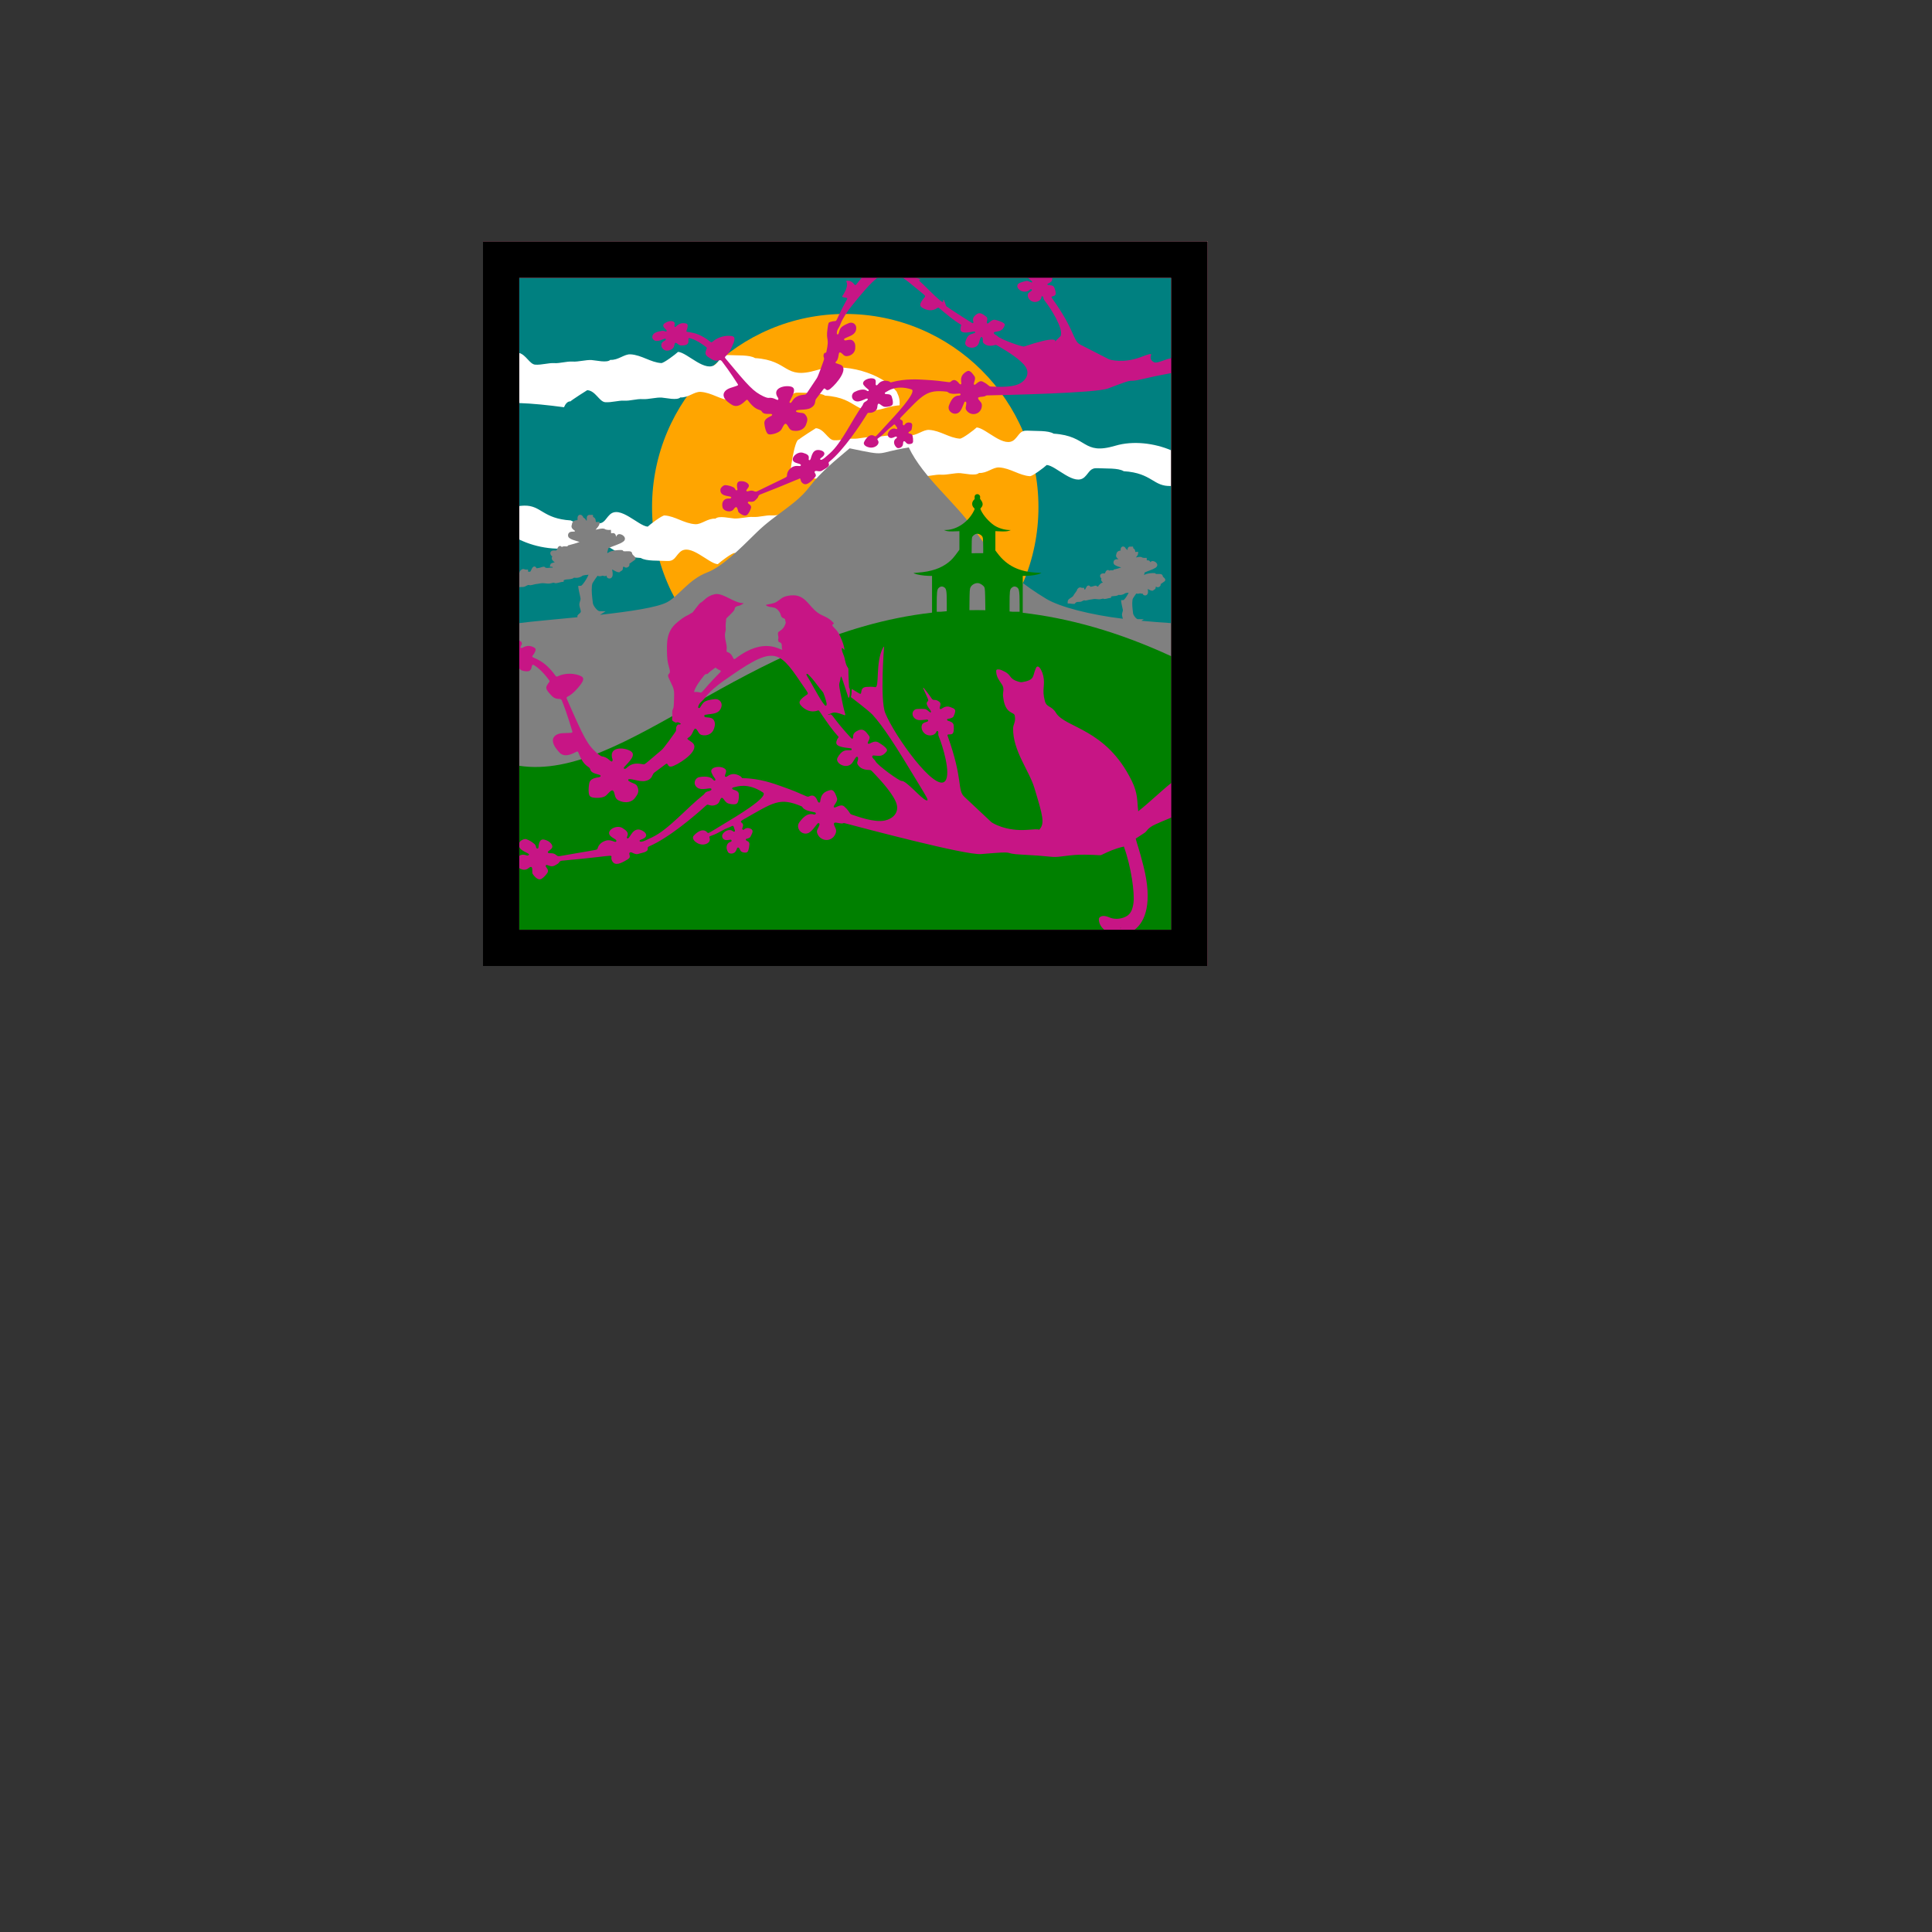 <svg version="1.1" xmlns="http://www.w3.org/2000/svg" xmlns:xlink="http://www.w3.org/1999/xlink" width="800" height="800" viewBox="0,0,800,800"><rect x="0" y="0" width="800" height="800" fill="#333333" stroke="none"/><defs><clipPath id="clip-1"><rect x="521.053" y="389.474" transform="scale(0.38,0.38)" width="800" height="800"/></clipPath><clipPath id="clip-2"><rect x="558.333" y="365.113" transform="scale(0.36,0.36)" width="800" height="391.996"/></clipPath><clipPath id="clip-3"><rect x="286.111" y="230.873" transform="scale(0.72,0.72)" width="400" height="377.143"/></clipPath><clipPath id="clip-4"><rect x="145" y="51.5" transform="scale(1.4,1.4)" width="210" height="297"/></clipPath></defs><g fill="none" fill-rule="nonzero" stroke="none" stroke-width="1" stroke-linecap="butt" stroke-linejoin="miter" stroke-miterlimit="10" stroke-dasharray="" stroke-dashoffset="0" font-family="none" font-weight="none" font-size="none" text-anchor="none" style="mix-blend-mode: normal"><g><path d="M200,400v-300h300v300z" fill="#ffa500"/><path d="M200,400v-300h300v300zM350,290c44.183,0 80,-35.817 80,-80c0,-44.183 -35.817,-80 -80,-80c-44.183,0 -80,35.817 -80,80c0,44.183 35.817,80 80,80z" fill="#008080"/><path d="M200,400v-300h300v300zM485,385l0,-183.772c-7.56,0.366 -7.766,-5.361 -19.702,-6.114c-2.25,-1.411 -7.449,-1.033 -10.774,-1.243c-3.147,-0.198 -3.391,1.7 -5.353,3.609c-4.234,4.12 -11.869,-4.695 -15.741,-4.939c-1.003,0.976 -5.929,4.701 -6.955,4.636c-4.418,-0.279 -8.053,-3.328 -12.713,-3.622c-2.639,-0.166 -5.068,2.5 -8.381,2.291c-1.383,1.345 -5.918,0.191 -7.746,0.075c-2.303,-0.145 -5.508,0.781 -7.777,0.637c-2.709,-0.171 -5.239,0.797 -7.776,0.637c-2.255,-0.142 -5.099,0.806 -7.777,0.637c-2.506,-0.158 -4.005,-4.763 -7.479,-4.983c-0.066,-0.004 -6.266,3.965 -6.955,4.636c-1.169,-0.074 -2.086,1.05 -2.671,2.43c-12.045,-1.621 -22.583,-2.364 -30.307,-1.309c0.115,-2.185 1.978,-16.791 3.978,-16.665c0.689,-0.671 6.888,-4.639 6.954,-4.635c3.474,0.219 4.975,4.824 7.481,4.983c2.677,0.169 5.521,-0.78 7.776,-0.637c2.537,0.16 5.067,-0.809 7.776,-0.638c2.27,0.143 5.473,-0.783 7.777,-0.637c1.828,0.115 6.364,1.27 7.747,-0.075c3.313,0.209 5.741,-2.457 8.38,-2.291c4.66,0.294 8.294,3.342 12.713,3.621c1.026,0.065 5.953,-3.661 6.955,-4.636c3.872,0.244 11.507,9.06 15.741,4.94c1.962,-1.909 2.206,-3.808 5.352,-3.609c3.325,0.21 8.524,-0.169 10.774,1.243c14.419,0.909 11.722,9.077 25.546,4.994c7.364,-2.175 16.14,-1.075 23.158,1.907v-71.472h-270l0,31.161c2.896,0.82 4.347,4.694 6.642,4.839c2.677,0.169 5.521,-0.78 7.777,-0.637c2.537,0.16 5.067,-0.809 7.776,-0.638c2.27,0.143 5.473,-0.783 7.777,-0.637c1.828,0.115 6.364,1.27 7.746,-0.075c3.313,0.209 5.742,-2.457 8.381,-2.291c4.66,0.294 8.294,3.342 12.713,3.621c1.026,0.065 5.951,-3.66 6.955,-4.636h0.001c3.872,0.245 11.506,9.059 15.74,4.94c1.962,-1.909 2.206,-3.808 5.353,-3.609c3.325,0.21 8.524,-0.169 10.774,1.243c14.419,0.909 11.721,9.077 25.545,4.994c11.703,-3.457 26.973,1.359 33.084,8.852l0.003,0.001c1.216,2.534 1.325,3.599 1.236,5.692c-1.823,0.169 -3.612,0.493 -5.323,0.998c-13.824,4.083 -11.126,-4.086 -25.545,-4.995c-2.25,-1.411 -7.449,-1.033 -10.774,-1.243c-3.147,-0.198 -3.391,1.7 -5.353,3.609c-4.234,4.12 -11.869,-4.695 -15.741,-4.939c-1.003,0.976 -5.93,4.701 -6.955,4.636c-4.418,-0.279 -8.053,-3.327 -12.713,-3.621c-2.639,-0.166 -5.067,2.499 -8.38,2.291c-1.383,1.345 -5.919,0.191 -7.747,0.075c-2.303,-0.145 -5.507,0.781 -7.777,0.637c-2.709,-0.171 -5.239,0.797 -7.776,0.637c-2.255,-0.142 -5.099,0.807 -7.777,0.638c-2.506,-0.158 -4.005,-4.764 -7.479,-4.983c-0.066,-0.004 -6.266,3.965 -6.955,4.636c-1.169,-0.074 -2.087,1.05 -2.672,2.43c-6.724,-0.905 -12.978,-1.536 -18.535,-1.734v42.652c0.744,-0.107 1.424,-0.163 2.052,-0.175c7.159,-0.142 7.575,5.389 19.291,6.128c2.25,1.411 7.449,1.033 10.774,1.243c3.147,0.198 3.39,-1.7 5.352,-3.609c4.234,-4.12 11.869,4.695 15.741,4.939c1.003,-0.976 5.93,-4.7 6.955,-4.635c4.418,0.279 8.053,3.327 12.713,3.621c2.639,0.166 5.067,-2.5 8.38,-2.291c1.383,-1.345 5.919,-0.19 7.747,-0.075c2.303,0.145 5.507,-0.781 7.777,-0.637c2.709,0.171 5.24,-0.797 7.777,-0.637c2.255,0.142 5.099,-0.806 7.776,-0.637c2.506,0.158 4.006,4.763 7.48,4.983c0.066,0.004 6.265,-3.965 6.955,-4.636c1.169,0.074 2.087,-1.05 2.672,-2.43c12.045,1.621 22.583,2.364 30.307,1.309c-0.115,2.185 -1.978,16.791 -3.978,16.665c-0.689,0.671 -6.889,4.64 -6.955,4.636c-3.474,-0.219 -4.974,-4.824 -7.48,-4.983c-2.677,-0.169 -5.521,0.779 -7.776,0.637c-2.537,-0.16 -5.067,0.809 -7.776,0.638c-2.27,-0.143 -5.474,0.783 -7.777,0.637c-1.828,-0.115 -6.364,-1.27 -7.746,0.075c-3.313,-0.209 -5.741,2.457 -8.38,2.291c-4.66,-0.294 -8.295,-3.342 -12.714,-3.621c-1.026,-0.065 -5.952,3.661 -6.955,4.636c-3.872,-0.244 -11.507,-9.06 -15.741,-4.94c-1.962,1.909 -2.206,3.808 -5.353,3.609c-3.325,-0.21 -8.524,0.169 -10.774,-1.243c-14.419,-0.909 -11.721,-9.077 -25.545,-4.994c-7.949,2.348 -17.545,0.879 -24.798,-2.653v161.608z" fill="#ffffff"/><path d="M200,400v-300h300v300zM485,115h-270v122.337c0.09,-0.147 0.164,-0.3 0.201,-0.466c-0.069,-0.286 0.218,-0.441 0.359,-0.647c0.348,-0.436 0.938,-0.759 1.493,-0.531c0.487,0.258 1.044,0.148 1.57,0.152c0.033,0.295 0.036,0.595 0.088,0.888c0.291,0.081 0.618,-0.016 0.917,-0.05c0.177,-0.364 0.348,-0.731 0.54,-1.087c0.227,-0.413 0.494,-0.957 1.023,-0.998c0.245,-0.084 0.434,0.075 0.633,0.192c0.148,0.173 0.227,0.408 0.431,0.54c0.361,-0.136 0.75,-0.125 1.122,-0.204c0.648,-0.201 1.291,-0.456 1.98,-0.465c0.219,0.093 0.364,0.367 0.619,0.43c0.954,0.272 1.932,-0.192 2.899,-0.034c0.142,0.025 -0.151,-0.222 -0.152,-0.341c-0.356,-0.014 -0.711,-0.055 -1.067,-0.079c0.117,-0.39 0.234,-0.78 0.351,-1.17c0.513,-0.388 1.17,-0.481 1.766,-0.685c-0.422,-0.125 -0.722,-0.468 -0.986,-0.801c-0.367,-0.415 -0.479,-1.106 -0.056,-1.524c-0.196,-0.15 -0.414,-0.331 -0.563,-0.546c-0.407,-0.487 -0.41,-1.317 0.147,-1.694c0.594,-0.44 1.366,-0.243 2.045,-0.259c0.116,-0.16 0.182,-0.355 0.276,-0.531c0.257,-0.499 0.465,-1.174 1.073,-1.326c0.336,-0.084 0.696,0.088 0.868,0.383c0.404,-0.164 0.831,-0.31 1.274,-0.273c0.429,-0 0.989,0.208 1.291,-0.215c0.119,-0.202 0.306,-0.279 0.534,-0.281c1.458,-0.346 2.895,-0.79 4.305,-1.297c-0.47,-0.157 -0.946,-0.296 -1.42,-0.442c-0.98,-0.327 -2.036,-0.574 -2.854,-1.239c-0.664,-0.521 -0.642,-1.626 -0.033,-2.174c0.59,-0.54 1.441,-0.372 2.167,-0.459c0.176,0.012 0.254,-0.134 0.237,-0.292c-0.296,-0.238 -0.618,-0.444 -0.889,-0.712c-0.498,-0.427 -0.737,-1.189 -0.394,-1.782c0.036,-0.516 0.2,-1.067 0.618,-1.411c0.461,-0.425 1.109,-0.467 1.699,-0.537c0.089,-0.285 0.002,-0.629 0.027,-0.937c-0.006,-0.61 0.429,-1.275 1.087,-1.276c0.665,-0.021 1.165,0.567 1.334,1.162c0.418,0.188 0.785,0.514 1.017,0.916c0.091,0.182 0.142,0.406 0.394,0.292c0.005,-0.428 -0.041,-0.859 0.019,-1.285c0.046,-0.538 0.474,-1.034 1.033,-1.045c0.497,0.032 0.994,0.043 1.493,0.017c0.026,0.274 0.044,0.549 0.074,0.823c0.253,0.177 0.572,0.306 0.753,0.578c0.37,0.421 0.265,1.009 0.396,1.511c0.515,0.057 1.035,-0.029 1.551,-0.04c-0.056,0.391 -0.033,0.798 -0.144,1.179c-0.344,0.797 -0.983,1.416 -1.519,2.085c0.536,-0.128 1.073,-0.249 1.616,-0.347c0.742,-0.104 1.569,-0.295 2.264,0.085c0.156,0.142 0.337,0.203 0.549,0.221c0.627,0.166 1.275,0.144 1.916,0.107c0.025,0.471 0.05,0.943 0.075,1.414c0.322,-0.038 0.646,-0.137 0.972,-0.083c0.616,0.067 0.984,0.675 1.045,1.246c0.012,0.253 0.045,0.406 0.147,0.091c0.204,-0.576 0.79,-0.988 1.407,-0.922c0.842,0.113 1.691,0.612 2.053,1.403c0.249,0.534 0.055,1.174 -0.387,1.543c-0.847,0.724 -1.922,1.093 -2.938,1.514c-1.16,0.475 -2.374,0.832 -3.484,1.422c-0.059,0.517 -0.251,1.006 -0.36,1.513c-0.025,0.166 -0.13,0.462 0.146,0.442c0.642,-0.536 1.468,-0.779 2.271,-0.957c1.179,-0.225 2.39,-0.345 3.59,-0.266c0.322,-0.021 0.467,0.305 0.689,0.482c0.884,0.092 1.776,-0.073 2.658,0.044c0.463,0.054 0.902,0.419 0.896,0.91c0.217,0.71 1.005,1.017 1.34,1.65c0.207,0.393 0.024,0.924 -0.386,1.097c-0.689,0.525 -1.416,1.011 -2.125,1.514c0.186,0.402 0.011,0.885 -0.309,1.166c-0.471,0.478 -1.367,0.608 -1.824,0.042c-0.143,-0.016 -0.418,0.011 -0.487,0.181c-0.058,0.39 0.032,0.828 -0.237,1.163c-0.225,0.389 -0.744,0.403 -0.996,0.756c-0.118,0.244 -0.385,0.156 -0.606,0.172c-0.989,-0.089 -1.782,-0.762 -2.654,-1.169c0.124,0.774 0.282,1.558 0.214,2.345c-0.028,0.641 -0.447,1.327 -1.13,1.399c-0.556,0.103 -1.214,-0.192 -1.332,-0.783c-0.07,-0.113 0.02,-0.457 -0.062,-0.421c-0.449,0.418 -1.102,0.205 -1.616,0.05c-0.667,0.222 -1.453,0.421 -2.097,0.026c-0.678,0.886 -1.307,1.81 -1.892,2.759c-0.344,0.435 -0.389,1 -0.459,1.53c-0.21,2.217 0.098,4.453 0.354,6.631c0.002,0.801 0.43,1.513 0.878,2.146c0.479,0.626 1.01,1.287 1.758,1.596c0.895,0.048 1.799,0.017 2.697,0.035c-0.283,0.184 -0.566,0.368 -0.848,0.552c-0.499,0.296 -0.961,0.661 -1.472,0.937c12.205,-1.356 23.63,-3.023 27.796,-5.241c4.833,-2.572 8.961,-9.401 16.508,-12.286c6.172,-2.36 13.014,-9.157 20.523,-16.568c7.507,-7.408 16.246,-11.509 21.679,-18.631c5.228,-6.854 11.523,-11.651 16.857,-16.224c16.419,3.461 10.006,2.006 24.48,-0.366l-0,-0c6.007,12.588 19.348,22.723 27.266,34.251c11.454,16.675 21.087,23.185 29.559,28.374c5.671,3.473 18.605,6.731 31.84,8.316c-0.101,-0.412 -0.26,-0.813 -0.324,-1.234c-0.181,-0.695 0.126,-1.367 0.294,-2.028c0.081,-0.262 -0.027,-0.595 -0.064,-0.806c-0.218,-1.104 -0.537,-2.193 -0.631,-3.318c-0.136,-0.331 0.114,-0.337 0.382,-0.328c0.274,-0.06 0.628,0.07 0.824,-0.18c0.8,-0.847 1.401,-1.866 1.906,-2.911c-0.554,0.055 -1.128,0.098 -1.639,0.337c-0.176,0.217 -0.45,0.292 -0.704,0.391c-0.59,0.25 -1.237,0.259 -1.863,0.19c-0.329,0.274 -0.763,0.372 -1.177,0.431c-0.635,0.114 -1.229,0.039 -1.842,0.246c-0.17,0.098 0.084,0.53 -0.149,0.554c-0.634,0.039 -1.239,0.224 -1.853,0.368c-0.328,0.044 -0.683,0.164 -1.004,0.075c-0.294,-0.19 -0.64,-0.102 -0.948,-0.002c-0.726,0.247 -1.496,0.159 -2.24,0.067c-0.697,-0.119 -1.39,0.039 -2.074,0.158c-0.567,0.03 -1.114,0.179 -1.661,0.323c-0.372,0.057 -0.786,0.225 -1.141,0.038c-0.367,-0.03 -0.677,0.237 -1,0.375c-0.575,0.353 -1.259,0.237 -1.896,0.296c-0.521,0.009 -0.88,0.416 -1.182,0.788c-0.418,0.026 -0.839,0.032 -1.255,-0.032c-0.54,-0.117 -1.088,-0.132 -1.639,-0.123c0.041,-0.419 -0.041,-0.863 0.131,-1.259c0.465,-0.907 1.603,-1.119 2.205,-1.901c0.4,-0.832 1.075,-1.491 1.524,-2.294c0.018,-0.224 0.051,-0.424 0.248,-0.573c0.313,-0.42 0.842,-0.771 1.38,-0.582c0.342,0.188 0.733,0.126 1.106,0.122c0.332,-0.116 0.226,0.257 0.271,0.463c-0.077,0.322 0.223,0.21 0.422,0.183c0.204,-0.412 0.389,-0.84 0.661,-1.214c0.192,-0.281 0.521,-0.411 0.854,-0.39c0.169,0.071 0.396,0.158 0.489,0.333c0.06,0.204 0.217,0.241 0.4,0.157c0.551,-0.012 1.041,-0.294 1.579,-0.378c0.223,0.005 0.507,-0.149 0.671,0.053c0.33,0.402 0.886,0.288 1.337,0.24c-0.254,-0.02 -0.509,-0.04 -0.763,-0.06c0.353,-0.353 0.705,-0.705 1.058,-1.058c0.237,-0.323 0.651,-0.38 1.007,-0.505c-0.335,-0.307 -0.685,-0.687 -0.701,-1.167c-0.057,-0.187 0.161,-0.419 0.087,-0.543c-0.47,-0.38 -0.729,-1.123 -0.318,-1.637c0.414,-0.531 1.152,-0.472 1.75,-0.421c0.266,-0.483 0.414,-1.129 0.965,-1.368c0.297,-0.124 0.662,-0.042 0.869,0.209c0.415,-0.176 0.887,-0.196 1.329,-0.133c0.282,0.083 0.45,-0.171 0.609,-0.353c1.024,-0.174 2.011,-0.519 2.999,-0.833c-0.905,-0.3 -1.878,-0.499 -2.667,-1.062c-0.533,-0.358 -0.67,-1.113 -0.372,-1.665c0.282,-0.578 0.979,-0.717 1.565,-0.696c0.135,-0.011 0.523,0.031 0.243,-0.118c-0.507,-0.339 -1,-0.894 -0.877,-1.55c0.08,-0.239 0.146,-0.47 0.177,-0.721c0.158,-0.713 0.875,-1.156 1.576,-1.17c0.236,0.045 0.089,-0.257 0.121,-0.39c-0.054,-0.578 0.295,-1.26 0.926,-1.308c0.564,-0.074 1.049,0.384 1.226,0.888c0.185,0.158 0.444,0.279 0.597,0.494c0.18,0.321 0.122,-0 0.137,-0.191c-0.012,-0.525 0.316,-1.1 0.877,-1.154c0.409,-0.022 0.82,0.038 1.231,-0.002c0.285,-0.068 0.137,0.364 0.214,0.535c-0.048,0.222 0.201,0.238 0.323,0.358c0.427,0.295 0.518,0.835 0.539,1.318c0.399,-0.005 0.799,-0.029 1.198,-0.041c0.078,0.133 -0.038,0.447 -0.032,0.646c0.006,0.68 -0.504,1.188 -0.897,1.688c0.603,-0.125 1.215,-0.264 1.835,-0.239c0.319,-0.002 0.619,0.138 0.874,0.301c0.547,0.146 1.11,0.144 1.67,0.102c0.174,0.059 0.054,0.443 0.111,0.632c0.033,0.172 -0.072,0.509 0.202,0.383c0.559,-0.121 1.15,0.241 1.282,0.8c0.222,-0.331 0.627,-0.512 1.021,-0.492c0.783,0.073 1.595,0.583 1.821,1.367c0.165,0.603 -0.265,1.162 -0.76,1.455c-1.383,0.846 -2.99,1.213 -4.441,1.918c-0.05,0.357 -0.178,0.697 -0.257,1.048c0.264,-0.147 0.658,-0.351 1.004,-0.445c1.088,-0.306 2.235,-0.418 3.362,-0.354c0.27,-0.029 0.406,0.209 0.581,0.369c0.566,0.044 1.134,-0.031 1.7,0.002c0.488,-0.01 1.048,0.287 1.075,0.822c0.138,0.478 0.658,0.706 0.924,1.104c0.241,0.327 0.201,0.813 -0.104,1.085c-0.556,0.374 -1.099,0.791 -1.66,1.168c0.185,0.863 -0.913,1.595 -1.669,1.203c-0.118,-0.037 -0.321,-0.31 -0.362,-0.077c0.058,0.492 -0.179,1.02 -0.658,1.209c-0.246,0.039 -0.323,0.352 -0.536,0.402c-0.783,0.097 -1.464,-0.365 -2.116,-0.724c0.068,0.407 0.122,0.819 0.117,1.232c0.02,0.606 -0.301,1.308 -0.951,1.421c-0.548,0.14 -1.209,-0.177 -1.3,-0.767c-0.349,0.131 -0.724,0.025 -1.067,-0.078c-0.486,0.156 -1.032,0.284 -1.52,0.066c-0.304,0.362 -0.583,0.792 -0.856,1.194c-0.263,0.462 -0.675,0.871 -0.738,1.418c-0.261,1.759 0.004,3.54 0.201,5.292c0.005,0.461 0.172,0.897 0.425,1.279c0.375,0.565 0.809,1.16 1.441,1.451c0.868,0.022 1.741,0.016 2.61,0.027c-0.306,0.198 -0.613,0.397 -0.92,0.594c-0.024,0.014 -0.046,0.03 -0.07,0.045c4.46,0.421 8.704,0.738 12.365,0.975zM239.145,255.57c-0.005,-0.007 -0.011,-0.013 -0.016,-0.02c-0.063,-0.219 -0.091,-0.483 0.026,-0.696c0.331,-0.608 1.131,-0.854 1.353,-1.54c-0.02,-0.853 -0.441,-1.634 -0.561,-2.472c-0.185,-0.797 0.139,-1.569 0.354,-2.322c0.185,-0.518 0.034,-1.055 -0.079,-1.57c-0.29,-1.437 -0.694,-2.857 -0.807,-4.325c0.397,-0.025 0.794,-0.05 1.191,-0.075c0.296,-0.124 0.499,-0.415 0.718,-0.645c0.971,-1.188 1.772,-2.519 2.381,-3.927c-0.499,0.037 -0.999,0.078 -1.493,0.162c-0.481,0.11 -1.055,0.147 -1.403,0.537c-0.309,0.208 -0.695,0.31 -1.049,0.435c-0.686,0.238 -1.413,0.16 -2.12,0.11c-0.366,0.361 -0.892,0.476 -1.381,0.564c-0.925,0.186 -1.924,0.03 -2.797,0.44c-0.11,0.171 -0.019,0.453 -0.052,0.666c-0.324,0.04 -0.654,0.046 -0.974,0.112c-0.554,0.122 -1.102,0.304 -1.688,0.403c-0.329,0.026 -0.688,0.164 -0.999,0.022c-0.49,-0.284 -1.039,-0.046 -1.535,0.082c-0.953,0.29 -1.946,0.089 -2.913,0.003c-0.923,-0.142 -1.826,0.134 -2.733,0.255c-0.973,0.028 -1.875,0.449 -2.837,0.548c-0.238,0.062 -0.451,-0.005 -0.668,-0.097c-0.576,-0.045 -1.056,0.367 -1.563,0.58c-0.763,0.425 -1.657,0.199 -2.48,0.336c-0.006,0.001 -0.013,0.001 -0.019,0.002l0,14.876c5.414,-0.713 14.52,-1.493 24.145,-2.443z" fill="#808080"/><path d="M200,400v-300h300v300zM485,115h-270v202.094c43.826,6.632 93.479,-54.589 170.938,-63.415v-15.202l-1.416,-0.03c-2.208,-0.047 -4.766,-0.464 -5.936,-0.966c-0.49,-0.211 -0.41,-0.231 1.471,-0.368c5.574,-0.407 9.624,-1.782 12.787,-4.34c1.346,-1.089 2.107,-1.95 3.85,-4.361l0.577,-0.796v-7.673l-1.066,0.046c-3,0.128 -3.895,0.068 -4.864,-0.323l-0.453,-0.183l0.938,-0.031c4.496,-0.147 9.195,-3.395 11.412,-7.889c0.422,-0.856 0.424,-0.879 0.065,-1.226c-0.964,-0.933 -1,-2.329 -0.084,-3.316l0.38,-0.409l-0.037,-0.494c-0.054,-0.73 0.123,-1.151 0.575,-1.375v-0.001c0.227,-0.112 0.46,-0.148 0.678,-0.124c0.655,0.073 1.179,0.69 1.024,1.43c-0.082,0.39 -0.044,0.491 0.39,1.07c0.881,1.177 0.885,2.224 0.011,3.13c-0.364,0.377 -0.361,0.418 0.104,1.347c0.989,1.976 3.047,4.306 5.13,5.809c1.548,1.118 4.139,1.978 6.195,2.056l0.89,0.034l-0.539,0.208c-0.981,0.379 -1.956,0.431 -5.167,0.27l-0.689,-0.035v7.992l0.8,1.072c4.009,5.373 9.257,7.892 16.993,8.159c1.369,0.047 1.396,0.056 0.927,0.276c-1.189,0.556 -3.56,0.959 -5.944,1.011l-1.443,0.031v15.261c18.933,2.192 39.353,7.76 61.504,17.997zM403.031,221.784c-0.629,0.583 -0.639,0.648 -0.672,4.39l-0.027,2.901l2.393,-0.014l2.392,-0.014l0.017,-1.43c0.017,-1.519 -0.065,-4.23 -0.146,-4.784c-0.115,-0.79 -0.701,-1.383 -1.693,-1.716c-0.191,-0.064 -0.38,-0.098 -0.568,-0.103c-0.566,-0.014 -1.125,0.241 -1.696,0.769zM401.847,243.214c-0.298,0.597 -0.361,1.603 -0.405,6.46l-0.028,2.985c2.179,-0.04 4.378,-0.038 6.6,0.011l-0.028,-2.242c-0.07,-5.572 -0.133,-6.735 -0.385,-7.255c-0.31,-0.637 -1.413,-1.449 -2.26,-1.662c-0.155,-0.039 -0.316,-0.061 -0.481,-0.066c-1.153,-0.038 -2.484,0.71 -3.012,1.768zM418.806,243.484c-0.666,0.647 -0.759,1.45 -0.761,6.622v3.094c0.386,0.032 0.773,0.068 1.16,0.103h2.995l-0.001,-2.953c-0.001,-5.863 -0.162,-6.725 -1.365,-7.314c-0.256,-0.126 -0.514,-0.183 -0.771,-0.172c-0.428,0.019 -0.852,0.227 -1.257,0.62zM388.625,243.519c-0.628,0.646 -0.738,1.707 -0.743,7.127l-0.001,2.656h1.724c0.808,-0.074 1.616,-0.145 2.43,-0.207v-3.125c-0,-5.619 -0.143,-6.356 -1.349,-6.936c-0.263,-0.127 -0.529,-0.182 -0.793,-0.167c-0.44,0.025 -0.872,0.244 -1.268,0.651z" fill="#008000"/><path d="M200,400v-300h300v300zM485,385v-46.503c-0.912,0.512 -2.191,0.874 -6.491,2.813c-3.446,1.555 -3.522,2.849 -4.489,3.487c-3.303,2.181 -3.653,2.411 -3.757,2.464c0.546,2.19 1.342,3.953 3.227,11.393c3.793,14.977 0.85,22.934 -3.713,26.346zM485,115l-49.247,0c-0.017,0.294 -0.056,0.638 -0.118,1.04c-0.087,0.568 -1.022,1.094 -1.365,1.228c-0.971,0.379 -0.562,0.871 0.16,0.821c0.294,-0.021 0.575,0.05 0.859,0.083c0.644,0.074 1.107,0.419 1.334,1.043c0.987,2.711 0.458,3.106 -0.446,3.387c-0.64,0.199 -1.008,0.257 -0.608,0.81c9.826,13.616 8.557,17.68 11.796,19.309c3.296,1.658 8.94,4.587 11.77,6.026c0.449,0.229 5.972,1.851 13.325,-0.906c2.826,-1.06 4.693,-1.805 4.139,-0.652c-0.743,1.549 0.82,2.948 1.948,2.94c1.564,-0.01 4.901,-1.653 5.762,-1.612c0.119,0.006 0.265,-0.036 0.359,-0.107c0.111,-0.185 0.221,-0.355 0.333,-0.512zM215,115v150.187c0.799,0.326 1.202,0.901 1.06,1.463c-0.19,0.746 -0.76,1.266 -0.349,1.609c0.347,0.29 0.652,-0.173 1.714,-0.54c1.284,-0.445 2.49,-0.285 3.658,0.354c0.714,0.39 0.866,0.768 0.574,1.537c-0.789,2.079 -1.961,2.105 -0.745,2.669c1.649,0.765 3.912,1.597 6.853,4.747c2.604,2.789 2.18,3.496 3.255,2.988c3.068,-1.451 7.016,-1.288 9.553,-0.043c1.789,0.878 0.771,2.462 -1.256,4.866c-3.699,4.385 -5.209,3.156 -4.555,4.65c7.082,16.168 8.36,18.69 12.383,22.335c0.289,0.262 1.576,1.296 2.128,1.373c2.081,0.29 3.131,1.706 3.712,2.029c0.578,0.321 0.796,-0.346 0.65,-0.771c-1.816,-5.295 4.52,-5.143 7.366,-3.516c2.808,1.606 -0.618,4.529 -2.535,6.704c-0.417,0.473 0.059,0.903 0.535,0.671c1.114,-0.543 2.121,-2.898 7.178,-1.862c0.89,0.182 0.511,0.243 7.825,-5.919c0.908,-0.765 4.704,-6.084 5.251,-6.881c0.463,-0.676 0.786,-0.994 0.702,-1.673c-0.125,-1.01 0.614,-2.216 1.342,-1.982c0.256,0.082 0.439,-0.038 0.561,-0.265c0.019,-0.036 0.018,-0.043 0.037,-0.078c-0.195,-0.087 -0.369,-0.235 -0.482,-0.303c-1.135,-0.685 -1.247,0.195 -1.955,-0.291c-0.446,-0.307 -1.298,-0.401 -1.168,-1.477c0.142,-0.993 0.054,-1.996 0.094,-2.995c0.047,-1.165 0.587,-0.443 0.662,-3.523c0.084,-3.464 0.353,-4.895 -0.572,-6.954c-1.656,-3.684 -2.317,-4.261 -1.459,-5.122c1.141,-1.144 -0.666,-2.916 -0.79,-7.563c-0.138,-5.167 -0.45,-9.86 4.098,-13.634c1.42,-1.178 2.841,-2.339 4.551,-3.098c0.639,-0.283 1.183,-0.76 1.836,-1.042c0.218,-0.094 2.729,-3.714 3.322,-4.026c1.681,-0.885 2.371,-2.749 5.94,-3.576c0.203,-0.047 0.412,-0.074 0.626,-0.083c3.212,-0.138 7.565,3.729 10.93,3.762c0.095,0.001 0.223,-0.031 0.26,0.104c0.035,0.128 -0.071,0.178 -0.16,0.231c-2.125,1.247 -1.826,0.564 -2.808,1.142c-1.022,0.601 -0.078,0.812 -1.394,2.202c-2.695,2.849 -2.66,2.391 -2.727,2.95c-0.146,1.221 -0.314,2.442 -0.193,3.677c0.177,1.804 -0.851,1.726 0.053,5.738c0.708,3.143 0.117,2.655 0.368,4.153c1.171,0.291 1.988,1.045 2.495,2.208c0.411,0.943 0.574,0.99 1.393,0.371c11.681,-8.836 18.173,-3.245 19.067,-3.487c0.034,-0.009 0.053,0.012 0.082,0.013c-0.16,-0.378 -0.248,-0.72 -0.233,-1.005c0.135,-2.581 -1.115,-1.753 -1.329,-2.317c-0.11,-0.289 -0.268,-0.64 -0.193,-0.903c0.438,-1.535 -0.685,-2.645 0.409,-3.328c1.868,-1.166 2.217,-2.155 2.691,-3.383c0.186,-0.481 -0.182,-0.838 -0.16,-1.151c0.099,-1.368 -1.446,-0.438 -1.833,-2.214c-0.233,-1.069 -0.902,-1.914 -1.735,-2.606c-1.002,-0.833 -2.655,-0.6 -3.746,-1.089c-0.245,-0.11 -0.505,-0.2 -0.701,-0.502c0.534,-0.377 2.978,-0.405 4.406,-1.308c1.96,-1.24 2.244,-1.962 4.363,-2.436c1.033,-0.231 1.943,-0.319 2.756,-0.292c5.692,0.187 6.643,6.028 11.807,8.293c3.339,1.465 4.088,2.516 4.676,3.128c0.617,0.643 -1.215,0.429 -0.174,1.536c0.91,0.967 1.86,1.904 2.467,3.111c1.829,3.636 2.31,6.102 2.189,6.457c-0.202,0.082 -0.246,-0.1 -0.328,-0.203c-1.169,-1.446 -0.824,0.544 0.014,2.461c0.69,1.578 0.618,3.685 1.811,5.275c0.17,0.227 0.191,0.5 0.186,0.777c-0.044,2.358 0.179,4.707 0.24,7.061c0.025,0.964 0.353,0.113 0.382,1.594c0.008,0.418 -0.023,2.884 -0.499,2.911c-0.3,0.017 -0.235,-0.341 -0.3,-0.538c-3.692,-11.228 -2.595,-8.618 -3.473,-5.78c-0.368,1.188 -0.166,1.781 1.15,8.303c1.103,5.466 1.95,5.676 0.169,5.011c-4.253,-1.589 -4.215,-0.557 -6.086,-0.022c-0.033,0.009 -0.055,0.009 -0.082,0.014c0.15,0.279 0.566,0.021 0.847,-0.046c1.123,-0.269 1.02,1.399 8.651,9.667c0.18,0.195 0.375,0.468 0.669,0.353c0.288,-0.113 0.278,-0.437 0.269,-0.712c-0.035,-1.015 0.41,-1.748 1.271,-2.272c2.786,-1.695 3.837,-0.221 5.399,1.943c0.717,0.993 -0.958,2.55 -0.53,3.027c0.661,0.736 2.316,-1.701 4.512,-0.333c1.347,0.839 4.05,2.56 3.255,3.592c-1.829,2.374 -3.071,1.882 -5.198,1.737c-0.267,-0.018 -0.572,-0.072 -0.738,0.207c-0.382,0.645 1.028,1.54 1.297,2.145c0.734,1.653 9.868,8.254 10.796,8.165c1.973,-0.189 8.18,7.41 10.201,8.024c1.412,0.429 0.156,-1.34 -3.288,-7.071c-9.754,-16.231 -14.574,-23.555 -18.865,-28.285c-1.53,-1.686 -8.977,-7.338 -8.977,-7.338c-0.099,-0.243 0.079,-0.598 0.135,-0.905c0.327,-1.803 -0.234,-2.771 0.661,-2.234c1.06,0.637 2.106,1.358 2.722,1.652c1.423,0.681 -0.278,-2.591 2.921,-2.768c1.181,-0.065 2.372,-0.127 3.554,0.101c1.921,0.37 -0.002,-10.387 3.293,-16.374c0.099,-0.181 0.166,-0.379 0.4,-0.394c0,0 -1.747,21.949 0.488,27.478c3.826,9.465 20.799,33.112 24.83,28.148c2.497,-3.075 -1.103,-14.666 -2.586,-18.242c-0.602,-1.453 -0.052,-1.449 -0.338,-2.194c-0.154,-0.401 -0.588,-0.42 -0.721,-0.021c-0.436,1.306 -2.008,1.683 -3.024,1.56c-2.436,-0.295 -3.468,-2.667 -3.022,-4.137c0.297,-0.979 0.837,-1.041 2.178,-1.519c0.701,-0.25 0.544,-0.929 -0.188,-0.873c-2.178,0.167 -3.857,0.663 -5.168,-0.745c-1.2,-1.289 -0.772,-3.447 1.253,-3.634c0.997,-0.092 2.002,-0.07 3.004,-0.018c1.304,0.067 2.213,1.754 2.65,1.376c0.674,-0.583 -2.797,-3.157 -1.35,-4.453c0.634,-0.568 0.381,-0.518 -1.911,-5.698c0.325,0.038 0.446,0.2 0.567,0.361c1.025,1.363 2.14,2.66 3.062,4.1c0.706,1.102 1.453,-0.015 3.104,1.292c0.91,0.72 0.42,1.511 0.214,2.409c-0.141,0.615 0.268,0.834 0.747,0.539c0.565,-0.348 1.854,-1.396 3.615,-0.726c1.994,0.759 2.722,0.939 1.359,3.888c-0.278,0.601 -1.482,0.887 -1.904,0.926c-1.196,0.111 -0.899,0.785 -0.083,0.959c0.332,0.071 0.621,0.239 0.924,0.366c0.689,0.288 1.092,0.817 1.145,1.58c0.23,3.317 -0.483,3.586 -1.573,3.609c-0.772,0.017 -1.198,-0.036 -0.932,0.704c6.542,18.211 3.842,22.306 6.91,25.143c3.121,2.887 8.439,7.929 11.114,10.425c0.425,0.396 6.025,3.953 15.046,3.243c2.467,-0.194 4.282,-0.346 4.808,-0.033c2.471,-2.55 1.507,-5.788 -1.953,-17.26c-2.219,-7.357 -8.952,-15.434 -8.833,-24.699c0.022,-1.686 1.133,-2.586 0.719,-5.128c-0.162,-0.997 -0.746,-0.961 -2.02,-1.772c-1.983,-1.262 -2.593,-3.988 -2.868,-6.455c-0.184,-1.652 0.715,-3.005 -0.437,-4.808c-1.169,-1.829 -2.187,-2.889 -2.379,-5.129c-0.086,-1.004 0.079,-1.178 1.062,-1.134c0.751,0.033 1.383,0.433 2.044,0.728c3.426,1.528 1.911,3.066 5.979,4.295c0.488,0.148 1,0.328 1.529,0.245c5.705,-0.889 4.303,-2.612 5.826,-5.839c0.233,-0.493 0.509,-0.673 0.799,-0.632c0.87,0.123 1.871,2.235 2.226,3.834c0.903,4.064 -0.684,5.504 0.679,10.489c0.746,2.728 2.779,1.841 4.57,4.828c3.823,6.374 20.678,6.345 31.397,28.176c2.605,5.305 2.175,8.38 2.651,12.225c0.02,0.162 0.026,0.275 0.044,0.429c0.109,-0.125 0.233,-0.25 0.397,-0.375c3.401,-2.597 9.434,-8.363 13.287,-11.391l0,-169.71c-0.391,0.058 -0.838,0.136 -1.348,0.24c-3.474,0.634 -6.93,1.352 -10.364,2.173c-8.366,2 -0.931,-1.237 -14.473,3.937c-5.153,1.968 -43.393,2.731 -50.043,2.878c-1.004,0.022 -0.165,0.345 -1.952,0.537c-1.124,0.121 -2.292,0.082 -1.652,1.114c0.563,0.907 1.625,1.285 1.349,3.069c-0.527,3.397 -4.642,4.021 -6.381,1.404c-0.628,-0.945 -0.023,-1.55 -0.022,-3.011c0,-0.585 -0.587,-0.741 -0.818,-0.212c-0.976,2.239 -0.96,2.522 -1.666,3.525c-1.822,2.59 -5.711,0.417 -4.689,-2.262c0.818,-2.143 1.891,-4.106 4.179,-4.109c0.691,-0.001 0.938,-0.842 0.086,-0.819c-1.204,0.032 -2.346,0.266 -3.618,-0.032c-1.16,-0.271 -0.935,-0.686 -1.652,-0.764c-8.378,-0.913 -9.76,1.262 -18.754,10.496c-1.433,1.471 0.544,0.737 0.638,2.079c0.067,0.952 -0.208,1.139 0.311,1.354c0.235,0.097 0.321,-0.073 0.425,-0.224c0.527,-0.761 1.258,-1.042 2.157,-0.889c1.384,0.236 1.013,1.326 0.771,2.735c-0.114,0.664 -0.945,0.962 -1.201,1.178c-0.223,0.188 -0.192,0.446 0.075,0.562c0.463,0.202 1.262,0.034 1.496,1.015c0.182,0.761 0.265,1.53 0.222,2.314c-0.027,0.498 -0.285,0.825 -0.743,0.961c-0.714,0.213 -1.596,0.327 -2.207,-0.499c-0.062,-0.084 -0.519,-0.658 -0.874,-0.521c-0.351,0.135 -0.259,0.53 -0.371,1.296c-0.201,1.381 -1.972,1.891 -2.613,1.301c-1.528,-1.406 -1.234,-3.096 -0.309,-3.697c0.413,-0.268 0.51,-0.498 0.351,-0.73c-0.309,-0.451 -0.963,0.261 -2.002,0.458c-1.117,0.212 -2.013,-0.795 -1.656,-1.867c0.463,-1.39 1.982,-2.485 3.27,-1.884c0.557,0.26 0.78,-0.206 0.482,-0.58c-0.632,-0.792 -0.84,-1.699 -1.478,-1.04c-1.038,1.071 -0.952,0.534 -3.285,2.905c-3.152,3.202 -3.77,2.462 -3.123,3.466c0.917,1.422 -0.864,3.007 -2.818,3.005c-1.051,-0.001 -3.246,-0.656 -3.009,-2.047c0.07,-0.412 1.951,-4.242 4.37,-2.782c0.605,0.365 0.198,0.608 5.296,-4.927c2.247,-2.44 12.811,-13.513 10.02,-14.372c-6.356,-1.956 -9.52,0.586 -10.421,1.041c-0.258,0.13 -0.672,0.319 -0.6,0.612c0.182,0.743 2.336,-0.269 2.89,1.391c0.276,0.829 0.489,1.67 0.462,2.55c-0.023,0.734 -0.298,1.085 -0.989,1.32c-0.745,0.253 -1.511,0.369 -2.299,0.326c-1.724,-0.093 -2.938,-3.044 -3.177,0.221c-0.091,1.24 -1.554,2.135 -2.609,2.213c-0.987,0.072 -1.218,-0.14 -1.564,0.425c-2.712,4.44 -9.695,15.017 -15.684,19.86c-0.815,0.659 0.452,1.02 -0.476,1.996c-0.397,0.417 -0.494,0.511 -2.704,1.788c-0.489,0.282 -1.497,0.158 -1.973,0.044c-0.576,-0.139 -1.18,0.194 -0.863,0.745c0.523,0.908 0.705,1.192 -0.136,2.106c-2.01,2.184 -3.644,3.484 -5.117,2.015c-2.228,-2.222 3.992,-3.406 -16.833,4.678c-0.557,0.216 -1.158,0.327 -1.368,1.136c-0.128,0.493 -0.595,0.803 -0.917,1.192c-0.644,0.777 -1.455,1.017 -2.422,0.866c-0.937,-0.147 -1.027,0.224 -0.865,0.541c0.243,0.475 1.624,0.899 1.215,2.149c-0.294,0.899 -0.721,1.736 -1.307,2.487c-0.924,1.185 -2.654,0.215 -3.765,-0.797c-0.43,-0.392 -0.429,-3.606 -1.997,-1.356c-1.211,1.738 -4.238,0.884 -4.65,-0.608c-0.597,-2.16 0.492,-3.659 2.17,-3.72c0.815,-0.029 0.923,0.077 1.154,-0.127c1.573,-1.39 -4.681,0.01 -4.233,-3.684c0.083,-0.685 1.253,-1.807 2.033,-1.757c1.191,0.077 2.297,0.389 3.36,0.896c0.524,0.25 0.842,0.975 0.899,1.061c0.236,0.36 0.782,0.254 0.753,-0.274c-0.026,-0.468 -0.917,-3.256 1.315,-3.312c0.868,-0.022 1.731,0.087 2.489,0.582c2.33,1.522 -0.468,2.763 -0.085,3.433c0.177,0.31 0.516,0.201 1.049,0.044c2.115,-0.623 2.185,0.749 3.486,0.074c0,0 9.447,-4.578 9.616,-4.662c2.386,-1.175 2.634,-1.231 2.632,-1.694c-0.004,-1.478 0.713,-2.569 1.874,-3.405c1.944,-1.4 3.728,-0.077 3.888,-0.984c0.109,-0.62 -1.504,-0.656 -2.566,-1.239c-2.315,-1.271 0.874,-4.646 3.391,-3.917c1.735,0.502 2.577,1.04 2.456,2.144c-0.054,0.495 -0.124,0.846 0.196,0.914c0.98,0.207 0.574,-3.396 2.911,-4.124c1.533,-0.477 5.439,0.853 1.946,3.237c-0.694,0.473 -0.248,0.956 0.378,0.664c0.78,-0.363 1.185,-0.742 3.291,-2.61c4.949,-4.391 9.052,-13.641 13.496,-19.789c0.36,-0.498 0.179,-1.116 1.432,-1.73c0.267,-0.131 0.448,-0.362 0.664,-0.551c0.133,-0.116 0.146,-0.288 0.063,-0.445c-0.407,-0.775 -3.004,1.682 -5.077,0.875c-1.901,-0.74 -1.77,-3.008 -0.375,-3.758c1.292,-0.695 3.697,-1.507 4.994,-0.608c0.306,0.212 0.676,0.403 0.861,0.115c0.349,-0.543 -0.783,-0.733 -2.04,-2.367c-1.322,-1.718 2.501,-3.511 4.437,-2.533c1.067,0.539 0.128,2.337 0.716,2.593c0.286,0.125 0.472,-0.076 0.647,-0.267c0.408,-0.447 1.38,-1.86 3.673,-1.551c1.839,0.248 1.252,0.804 1.953,0.608c5.805,-1.629 11.385,-1.177 13.995,-1.03c9.185,0.517 9.985,1.394 10.632,0.765c1.902,-1.85 3.264,0.699 3.67,0.98c0.492,0.341 0.759,0.029 0.692,-0.397c-0.3,-1.912 -0.056,-3.301 1.753,-4.527c0.849,-0.576 1.292,-0.725 2.066,-0.185c0.706,0.493 1.458,1.684 1.552,1.796c0.989,1.174 -0.679,3.211 -0.058,3.582c0.625,0.373 1.885,-2.06 3.506,-1.274c2.68,1.3 2.401,2.034 3.446,2.049c1.755,0.024 8.439,0.663 12.002,-1.268c2.499,-1.355 4.133,-4.059 2.373,-6.853c-1.784,-2.833 -7.418,-6.341 -10.313,-8.037c-1.826,-1.071 -1.881,-1.164 -2.421,-1.015c-2.655,0.733 -3.846,-0.059 -4.615,-0.707c-0.418,-0.352 -0.412,-0.796 -0.376,-1.41c0.026,-0.44 -0.122,-1.233 -0.561,-1.215c-0.292,0.012 -0.415,0.052 -0.998,2.234c-0.835,3.121 -5.273,2.523 -5.722,0.61c-0.121,-0.513 0.324,-2.163 1.16,-3.187c1.048,-1.282 3.085,-1.01 2.927,-1.64c-0.045,-0.177 -0.145,-0.294 -0.334,-0.3c-0.95,-0.029 -5.748,1.451 -5.737,-0.919c0.017,-3.588 2.564,0.733 -6.907,-7.158c-2.362,-1.968 -2.194,-1.988 -2.686,-1.643c-1.988,1.393 -4.326,1.074 -6.222,-0.124c-0.92,-0.582 -1.063,-1.234 -0.548,-2.209c1.852,-3.507 3.377,-1.387 -1.898,-5.81c-2.189,-1.835 -4.026,-3.326 -5.665,-4.409l-10.435,0c-2.799,2.124 -6.138,5.986 -10.88,11.928c-1.449,1.815 -3.485,4.773 -4.331,7c-0.842,2.216 -1.569,2.361 -1.624,4.037c-0.022,0.67 0.558,0.623 0.724,0.165c0.715,-1.975 0.251,-2.684 4.226,-4.33c1.575,-0.652 3.157,0.43 3.085,2.14c-0.106,2.529 -2.284,3.047 -3.968,3.829c-0.68,0.316 -1.129,0.436 -1.066,0.792c0.24,1.345 3.08,-1.411 4.418,1.574c0.266,0.592 0.245,1.549 0.195,2.197c-0.139,1.8 -1.736,3.044 -3.464,3.137c-0.926,0.05 -1.306,-0.413 -1.782,-0.863c-2.323,-2.198 -1.039,1.399 -2.566,2.971c-0.937,0.965 0.067,0.753 1.659,1.423c3.686,1.551 -1.449,7.799 -4.074,9.93c-2.07,1.68 -2.039,-0.769 -2.855,0.122c-0.122,0.134 -1.306,1.73 -3.145,4.155c-0.649,0.856 0.185,2.43 -2.269,3.753c-1.957,1.054 -5.839,0.375 -6.017,1.242c-0.046,0.225 0.132,0.372 0.605,0.501c1.561,0.426 2.391,0.047 3.155,0.904c1.537,1.723 0.743,3.064 0.452,4.033c-0.52,1.734 -2.503,3.231 -5.562,2.669c-1.454,-0.267 -1.75,-1.685 -2.37,-2.434c-0.866,-1.047 -1.283,0.022 -2.293,1.892c-0.667,1.235 -3.026,1.975 -4.359,2.111c-1.042,0.106 -1.527,-0.195 -1.937,-1.169c-0.433,-1.027 -0.651,-2.105 -0.784,-3.204c-0.126,-1.042 0.174,-2.11 2.642,-3.186c0.671,-0.293 0.878,-0.964 -0.2,-0.928c-2.006,0.066 -2.973,-0.069 -3.511,-0.987c-0.588,-1.006 -1.729,-0.267 -4.037,-2.594c-2.148,-2.165 -1.7,-2.836 -2.76,-1.828c-1.738,1.653 -3.605,2.87 -5.595,1.628c-0.929,-0.58 -2.723,-1.723 -3.287,-3.201c-0.69,-1.807 0.854,-3.158 2.589,-3.747c3.1,-1.052 3.562,-0.949 3.072,-1.697c-0.058,-0.088 -3.258,-5.164 -6.522,-9.392c-0.951,-1.232 -1.66,0.667 -4.151,-0.778c-3.017,-1.751 -2.989,-2.195 -2.175,-4.341c0.15,-0.395 0.146,-0.47 -0.194,-0.737c-3.026,-2.372 -5.547,-3.427 -6.752,-3.689c-1.714,-0.372 1.406,3.131 -3.556,3.038c-1.647,-0.031 -2.458,-2.602 -2.922,0.15c-0.217,1.288 -1.844,2.049 -3.133,1.971c-1.354,-0.081 -2.291,-1.403 -2.199,-2.37c0.104,-1.095 0.733,-1.276 1.591,-1.873c0.584,-0.406 0.284,-0.864 -0.321,-0.649c-1.161,0.413 -1.969,0.848 -2.95,0.892c-1.072,0.048 -2.041,-0.638 -2.046,-1.586c-0.01,-1.688 1.844,-2.279 4.061,-2.625c0.503,-0.079 1.021,0.147 1.472,0.284c0.333,0.101 0.606,-0.308 0.332,-0.567c-1.31,-1.236 -2.022,-2.107 -0.451,-3.032c2.09,-1.231 3.824,-0.708 3.855,0.261c0.021,0.667 -0.331,1.239 0.094,1.426c0.359,0.158 0.503,-0.3 1.3,-0.861c0.964,-0.679 2.008,-0.835 3.135,-0.583c0.689,0.154 0.906,0.433 0.847,1.144c-0.159,1.923 -1.13,2.225 0.02,2.404c1.558,0.242 3.645,0.394 6.854,2.315c2.84,1.701 2.657,2.392 3.431,1.711c2.21,-1.947 5.543,-2.759 7.957,-2.329c1.703,0.303 1.233,1.869 0.119,4.359c-2.032,4.544 -3.586,3.881 -2.682,4.97c9.786,11.783 11.456,13.579 15.686,15.654c0.304,0.149 1.625,0.702 2.104,0.634c1.805,-0.257 3.02,0.672 3.583,0.802c0.559,0.129 0.581,-0.479 0.357,-0.799c-2.785,-3.98 2.535,-5.373 5.299,-4.699c2.727,0.665 0.571,3.924 -0.506,6.198c-0.234,0.495 0.267,0.739 0.608,0.432c0.799,-0.72 1.074,-2.926 5.539,-3.275c0.786,-0.062 0.484,0.081 5.105,-6.813c0.574,-0.856 2.463,-6.203 2.727,-6.999c0.224,-0.675 0.417,-1.018 0.184,-1.564c-0.346,-0.812 -0.02,-1.994 0.643,-1.974c0.233,0.007 0.357,-0.137 0.405,-0.356c1.41,-6.453 -0.319,-4.123 0.505,-9.84c0.287,-1.992 0.348,-2.305 0.907,-2.498c3.387,-1.167 1.902,1.052 4.131,-3.645c3.734,-7.869 4.01,-5.806 1.271,-6.723c-0.642,-0.215 -0.114,-0.238 0.927,-2.331c0.573,-1.153 1.171,-2.853 0.587,-4c-0.056,-0.11 -0.123,-0.226 -0.06,-0.373v-0.001c1.277,-0.225 2.284,0.242 3.094,1.22c0.569,0.688 0.716,0.688 1.25,-0.025c0.707,-0.943 1.406,-1.772 2.093,-2.501zM215,385h242.277c-1.371,-1.124 -2.245,-2.637 -2.27,-4.369c-0.014,-0.931 1.465,-2.078 4.38,-0.746c1.683,0.769 4.411,0.891 6.847,-0.359c2.204,-1.131 2.793,-3.327 3.112,-5.636c0.545,-3.935 -0.922,-15.035 -3.978,-23.349c-3.754,0.854 -6.241,1.997 -9.2,3.434c-0.691,0.335 -0.543,0.035 -6.916,-0.071c-6.515,-0.109 -10.433,1.214 -13.578,0.899c-4.049,-0.405 -8.105,-0.711 -12.17,-0.896c-9.903,-0.452 -0.637,-1.667 -17.283,-0.253c-6.334,0.538 -48.927,-10.804 -56.338,-12.761c-1.119,-0.295 -0.293,0.329 -2.333,-0.027c-1.284,-0.224 -2.566,-0.64 -2.185,0.707c0.335,1.184 1.391,1.941 0.516,3.829c-1.666,3.594 -6.423,2.975 -7.514,-0.477c-0.394,-1.247 0.468,-1.724 0.935,-3.343c0.187,-0.648 -0.414,-1.008 -0.838,-0.496c-1.795,2.169 -1.867,2.488 -2.969,3.374c-2.844,2.287 -6.458,-1.358 -4.472,-3.999c1.589,-2.113 3.402,-3.945 5.938,-3.219c0.765,0.219 1.307,-0.633 0.356,-0.879c-1.344,-0.348 -2.683,-0.453 -3.997,-1.188c-1.198,-0.67 -0.816,-1.058 -1.585,-1.373c-8.987,-3.681 -11.211,-1.713 -24.116,5.647c-2.056,1.172 0.369,0.99 0.046,2.507c-0.229,1.076 -0.594,1.195 -0.088,1.598c0.229,0.182 0.378,0.022 0.542,-0.113c0.826,-0.674 1.726,-0.752 2.673,-0.296c1.457,0.702 0.699,1.79 -0.018,3.274c-0.338,0.699 -1.353,0.765 -1.706,0.922c-0.307,0.137 -0.355,0.432 -0.096,0.647c0.449,0.372 1.387,0.439 1.333,1.601c-0.041,0.901 -0.194,1.78 -0.491,2.634c-0.188,0.542 -0.578,0.822 -1.129,0.828c-0.859,0.008 -1.872,-0.146 -2.286,-1.256c-0.042,-0.113 -0.365,-0.894 -0.802,-0.856c-0.432,0.038 -0.456,0.504 -0.823,1.317c-0.663,1.466 -2.786,1.466 -3.308,0.609c-1.244,-2.044 -0.38,-3.822 0.836,-4.193c0.543,-0.166 0.724,-0.389 0.622,-0.696c-0.199,-0.599 -1.149,-0.018 -2.363,-0.13c-1.305,-0.121 -1.976,-1.522 -1.238,-2.597c0.956,-1.392 2.987,-2.12 4.222,-1.044c0.534,0.465 0.93,0.02 0.719,-0.489c-0.448,-1.078 -0.389,-2.149 -1.306,-1.623c-1.491,0.856 -1.224,0.289 -4.564,2.171c-4.511,2.542 -4.96,1.525 -4.563,2.842c0.562,1.867 -1.915,3.056 -4.079,2.431c-1.163,-0.336 -3.385,-1.762 -2.679,-3.226c0.209,-0.434 3.513,-4.076 5.726,-1.688c0.554,0.597 0.024,0.736 7.434,-3.769c3.266,-1.986 18.495,-10.883 15.678,-12.724c-6.416,-4.192 -10.73,-2.384 -11.872,-2.168c-0.327,0.062 -0.847,0.138 -0.861,0.486c-0.036,0.88 2.673,0.447 2.757,2.462c0.042,1.006 0.009,2.005 -0.302,2.971c-0.259,0.805 -0.675,1.107 -1.516,1.146c-0.906,0.042 -1.79,-0.072 -2.649,-0.371c-1.879,-0.653 -2.284,-4.308 -3.589,-0.769c-0.495,1.344 -2.401,1.87 -3.594,1.619c-1.116,-0.234 -1.305,-0.544 -1.867,-0.028c-4.419,4.053 -15.523,13.542 -23.699,16.997c-1.112,0.47 0.176,1.274 -1.163,2.059c-0.572,0.336 -0.711,0.408 -3.566,1.118c-0.631,0.157 -1.707,-0.301 -2.198,-0.58c-0.593,-0.337 -1.37,-0.162 -1.194,0.55c0.29,1.173 0.401,1.545 -0.821,2.289c-2.922,1.778 -5.145,2.697 -6.308,0.601c-1.759,-3.17 5.506,-2.501 -20.133,-0.185c-0.686,0.062 -1.388,-0.006 -1.877,0.823c-0.299,0.506 -0.914,0.7 -1.395,1.027c-0.961,0.655 -1.935,0.663 -2.957,0.187c-0.991,-0.461 -1.209,-0.08 -1.131,0.324c0.118,0.603 1.513,1.514 0.662,2.767c-0.612,0.901 -1.353,1.693 -2.241,2.338c-1.401,1.018 -3.007,-0.609 -3.915,-2.083c-0.351,-0.571 0.673,-4.13 -1.78,-2.138c-1.115,0.905 -2.638,0.617 -3.701,-0.136zM381.112,115.735c0.001,0.09 -0.064,0.073 -0.107,0.087c-0.732,0.24 -0.37,0.437 1.16,1.86c1.629,1.513 7.624,7.76 8.316,7.376c0.132,-2.439 0.795,0.417 1.313,1.704c0.143,0.356 0.123,0.226 0.077,0.052c1.904,1.392 7.367,4.885 10.431,6.808c0.197,0.119 0.426,0.3 0.643,0.134c0.213,-0.164 0.127,-0.431 0.053,-0.659c-0.273,-0.838 -0.078,-1.557 0.514,-2.199c1.916,-2.082 3.146,-1.105 4.968,0.325c0.836,0.656 -0.187,2.357 0.285,2.651c0.728,0.455 1.523,-1.975 3.683,-1.361c1.325,0.377 3.992,1.163 3.576,2.215c-0.956,2.419 -2.109,2.307 -3.918,2.696c-0.227,0.049 -0.494,0.077 -0.565,0.35c-0.164,0.63 1.227,1.038 1.596,1.478c1.009,1.203 10.21,4.515 10.962,4.218c13.022,-4.385 13.139,-2.598 12.795,-1.956c0.17,-0.254 0.675,-0.862 2.286,-2.352c1.344,-3.163 -4.44,-11.965 -6.535,-14.591c-0.851,-1.067 -0.391,-1.196 -0.808,-1.749c-0.224,-0.297 -0.591,-0.209 -0.606,0.155c-0.05,1.194 -1.271,1.885 -2.148,2.026c-2.102,0.339 -3.532,-1.392 -3.513,-2.725c0.013,-0.887 0.448,-1.069 1.451,-1.789c0.524,-0.377 0.23,-0.906 -0.366,-0.683c-3.005,2.854 -7.529,-1.312 -4.315,-2.712c0.809,-0.316 1.653,-0.539 2.5,-0.736c1.103,-0.257 2.267,0.932 2.54,0.512c0.265,-0.407 -1.02,-1.076 -1.792,-1.871l-46.747,0c1.225,0.338 1.83,0.348 2.27,0.735zM391.871,126.815c-0.015,-0.011 -0.062,-0.041 -0.077,-0.052c-0.1,-0.517 0.016,-0.184 0.077,0.052zM217.333,353.989c0.912,0.227 0.998,0.379 1.319,0.227c1.796,-0.853 -2.864,-1.304 -3.652,-3.631v3.845c0.64,-0.493 1.466,-0.657 2.333,-0.441zM215.138,348.786c0.31,-0.732 1.964,-1.602 2.811,-1.298c1.294,0.465 2.42,1.164 3.435,2.064c0.5,0.444 0.623,1.347 0.657,1.46c0.146,0.474 0.785,0.532 0.92,-0.062c0.12,-0.526 0.022,-3.899 2.512,-3.249c0.968,0.253 1.889,0.647 2.571,1.438c2.095,2.429 -1.398,2.91 -1.188,3.774c0.097,0.399 0.507,0.388 1.147,0.384c2.541,-0.016 2.181,1.526 3.837,1.192c0,0 11.922,-2.06 12.136,-2.098c3.017,-0.541 3.309,-0.525 3.455,-1.037c0.466,-1.638 1.608,-2.618 3.16,-3.173c2.599,-0.93 4.152,1.103 4.619,0.149c0.319,-0.652 -1.456,-1.205 -2.446,-2.19c-2.159,-2.146 2.449,-4.866 5.004,-3.257c1.762,1.109 2.522,1.973 2.036,3.156c-0.218,0.531 -0.406,0.898 -0.073,1.075c1.019,0.542 1.718,-3.579 4.537,-3.639c1.85,-0.04 5.752,2.677 1.123,4.205c-0.919,0.303 -0.579,0.98 0.206,0.856c0.98,-0.154 1.549,-0.444 4.477,-1.841c6.881,-3.285 14.372,-12.222 21.253,-17.615c0.557,-0.437 0.554,-1.178 2.138,-1.459c0.338,-0.06 0.611,-0.259 0.911,-0.398c0.184,-0.086 0.253,-0.273 0.212,-0.473c-0.204,-0.988 -3.862,0.906 -5.901,-0.648c-1.869,-1.425 -1.002,-3.896 0.782,-4.282c1.652,-0.358 4.575,-0.49 5.725,0.92c0.271,0.332 0.62,0.662 0.917,0.401c0.56,-0.49 -0.633,-1.062 -1.505,-3.272c-0.916,-2.324 3.89,-3.09 5.721,-1.39c1.01,0.937 -0.603,2.628 -0.034,3.099c0.277,0.23 0.547,0.067 0.801,-0.089c0.594,-0.365 2.122,-1.621 4.563,-0.548c1.957,0.86 1.131,1.29 1.97,1.295c6.948,0.046 12.983,2.325 15.827,3.319c10.007,3.5 10.614,4.727 11.531,4.236c2.696,-1.442 3.393,1.813 3.753,2.254c0.437,0.535 0.831,0.275 0.892,-0.218c0.277,-2.213 0.991,-3.675 3.385,-4.456c1.124,-0.367 1.661,-0.392 2.346,0.454c0.625,0.771 1.078,2.33 1.147,2.485c0.722,1.615 -1.775,3.34 -1.206,3.948c0.574,0.613 2.744,-1.681 4.288,-0.294c2.554,2.293 2.011,3.018 3.163,3.367c1.935,0.586 9.135,3.424 13.695,2.42c3.2,-0.705 5.871,-3.178 4.813,-6.834c-1.073,-3.706 -6.195,-9.386 -8.86,-12.188c-1.681,-1.768 -1.713,-1.889 -2.358,-1.896c-3.174,-0.034 -4.24,-1.291 -4.885,-2.254c-0.351,-0.523 -0.202,-1.012 0.033,-1.68c0.168,-0.479 0.258,-1.406 -0.234,-1.525c-0.327,-0.08 -0.476,-0.074 -1.818,2.156c-1.919,3.191 -6.644,1.114 -6.532,-1.148c0.03,-0.607 1.049,-2.292 2.301,-3.159c1.569,-1.086 3.739,-0.136 3.765,-0.884c0.007,-0.211 -0.067,-0.371 -0.275,-0.438c-1.043,-0.334 -6.828,-0.225 -6.06,-2.846c1.162,-3.969 2.606,1.628 -5.368,-10.129c-1.989,-2.932 -1.795,-2.9 -2.45,-2.675c-2.645,0.909 -5.134,-0.19 -6.851,-2.121c-0.834,-0.938 -0.784,-1.706 0.097,-2.621c3.169,-3.294 4.182,-0.46 -0.25,-7.039c-9.466,-14.051 -11.508,-15.005 -32.275,-0.271c-2.183,1.549 -5.382,4.175 -7.028,6.371c-1.639,2.186 -2.49,2.115 -3.086,3.954c-0.238,0.735 0.419,0.868 0.749,0.414c1.422,-1.959 1.133,-2.893 6.061,-3.448c1.952,-0.22 3.36,1.481 2.735,3.353c-0.923,2.767 -3.501,2.647 -5.615,2.976c-0.854,0.133 -1.391,0.123 -1.434,0.537c-0.163,1.566 3.861,-0.581 4.392,3.151c0.105,0.741 -0.221,1.793 -0.484,2.495c-0.728,1.949 -2.892,2.818 -4.836,2.37c-1.041,-0.24 -1.315,-0.873 -1.699,-1.524c-1.872,-3.175 -1.597,1.218 -3.788,2.473c-1.345,0.77 -0.166,0.855 1.384,2.104c3.588,2.892 -4.09,8.176 -7.677,9.699c-2.828,1.201 -2.014,-1.502 -3.201,-0.776c-0.178,0.109 -1.997,1.5 -4.807,3.599c-0.992,0.741 -0.569,2.75 -3.708,3.433c-2.503,0.544 -6.586,-1.445 -7.059,-0.541c-0.123,0.235 0.028,0.455 0.51,0.748c1.593,0.969 2.633,0.814 3.206,2.006c1.153,2.398 -0.154,3.63 -0.785,4.61c-1.129,1.755 -3.802,2.781 -7.012,1.183c-1.525,-0.759 -1.4,-2.423 -1.849,-3.451c-0.626,-1.435 -1.428,-0.385 -3.143,1.365c-1.133,1.156 -3.98,1.223 -5.499,0.949c-1.187,-0.214 -1.629,-0.702 -1.773,-1.912c-0.152,-1.276 -0.05,-2.539 0.153,-3.798c0.192,-1.195 0.865,-2.282 3.94,-2.687c0.837,-0.11 1.28,-0.787 0.075,-1.091c-2.243,-0.566 -3.272,-1.024 -3.574,-2.212c-0.331,-1.301 -1.829,-0.847 -3.644,-4.16c-1.689,-3.082 -0.979,-3.683 -2.474,-2.905c-2.452,1.276 -4.907,2.029 -6.716,0.02c-0.845,-0.938 -2.467,-2.775 -2.621,-4.591c-0.188,-2.221 1.953,-3.225 4.062,-3.324c3.768,-0.177 4.246,0.084 3.942,-0.901c-0.036,-0.116 -1.963,-6.759 -4.23,-12.481c-0.661,-1.667 -2.051,0.21 -4.348,-2.185c-2.783,-2.9 -2.611,-3.384 -1.024,-5.501c0.292,-0.389 0.311,-0.474 0.02,-0.878c-2.595,-3.591 -5.05,-5.563 -6.302,-6.237c-1.78,-0.958 0.56,3.916 -4.906,2.231c-0.489,-0.151 -0.852,-0.487 -1.149,-0.84l0,72.37c0.036,-0.125 0.082,-0.253 0.138,-0.385zM293.052,278.971c-0.372,0.392 -0.664,-0.267 -1.453,0.692c-3.719,4.523 -4.041,6.253 -4.213,6.853c4.071,-0.199 1.752,1.758 5.705,-2.72c6.643,-7.524 6.292,-5.152 3.55,-7.042c-0.249,-0.171 -0.256,-0.276 -0.135,-0.429c-0.37,0.177 -2.518,1.661 -3.454,2.645zM335.089,281.431c1.321,2.195 5.97,11.024 6.858,10.819c0.413,-0.095 0.352,-0.558 0.354,-0.952c-0.403,-1.932 -1.027,-3.466 -1.174,-3.901c-0.401,-1.192 -0.779,-1.045 -3.015,-4.11c-0.999,-1.369 -2.322,-3.025 -3.763,-4.274c-0.798,0.049 -0.468,0.411 0.74,2.418zM464.056,384.128c-0.006,-0.01 -0.006,-0.007 -0.008,-0.007c-0.51,0.383 0.181,0.389 0.008,0.007z" fill="#c71585"/><path d="M200,400v-300h300v300zM485,385v-270h-270v270z" fill="#000000"/></g><g clip-path="url(#clip-1)" id="svg979" fill="none"/><g clip-path="url(#clip-2)" id="Layer_1" fill="none"/><g clip-path="url(#clip-3)" id="svg" fill="none"/><g clip-path="url(#clip-4)" id="svg3762" fill="none"/></g></svg>
